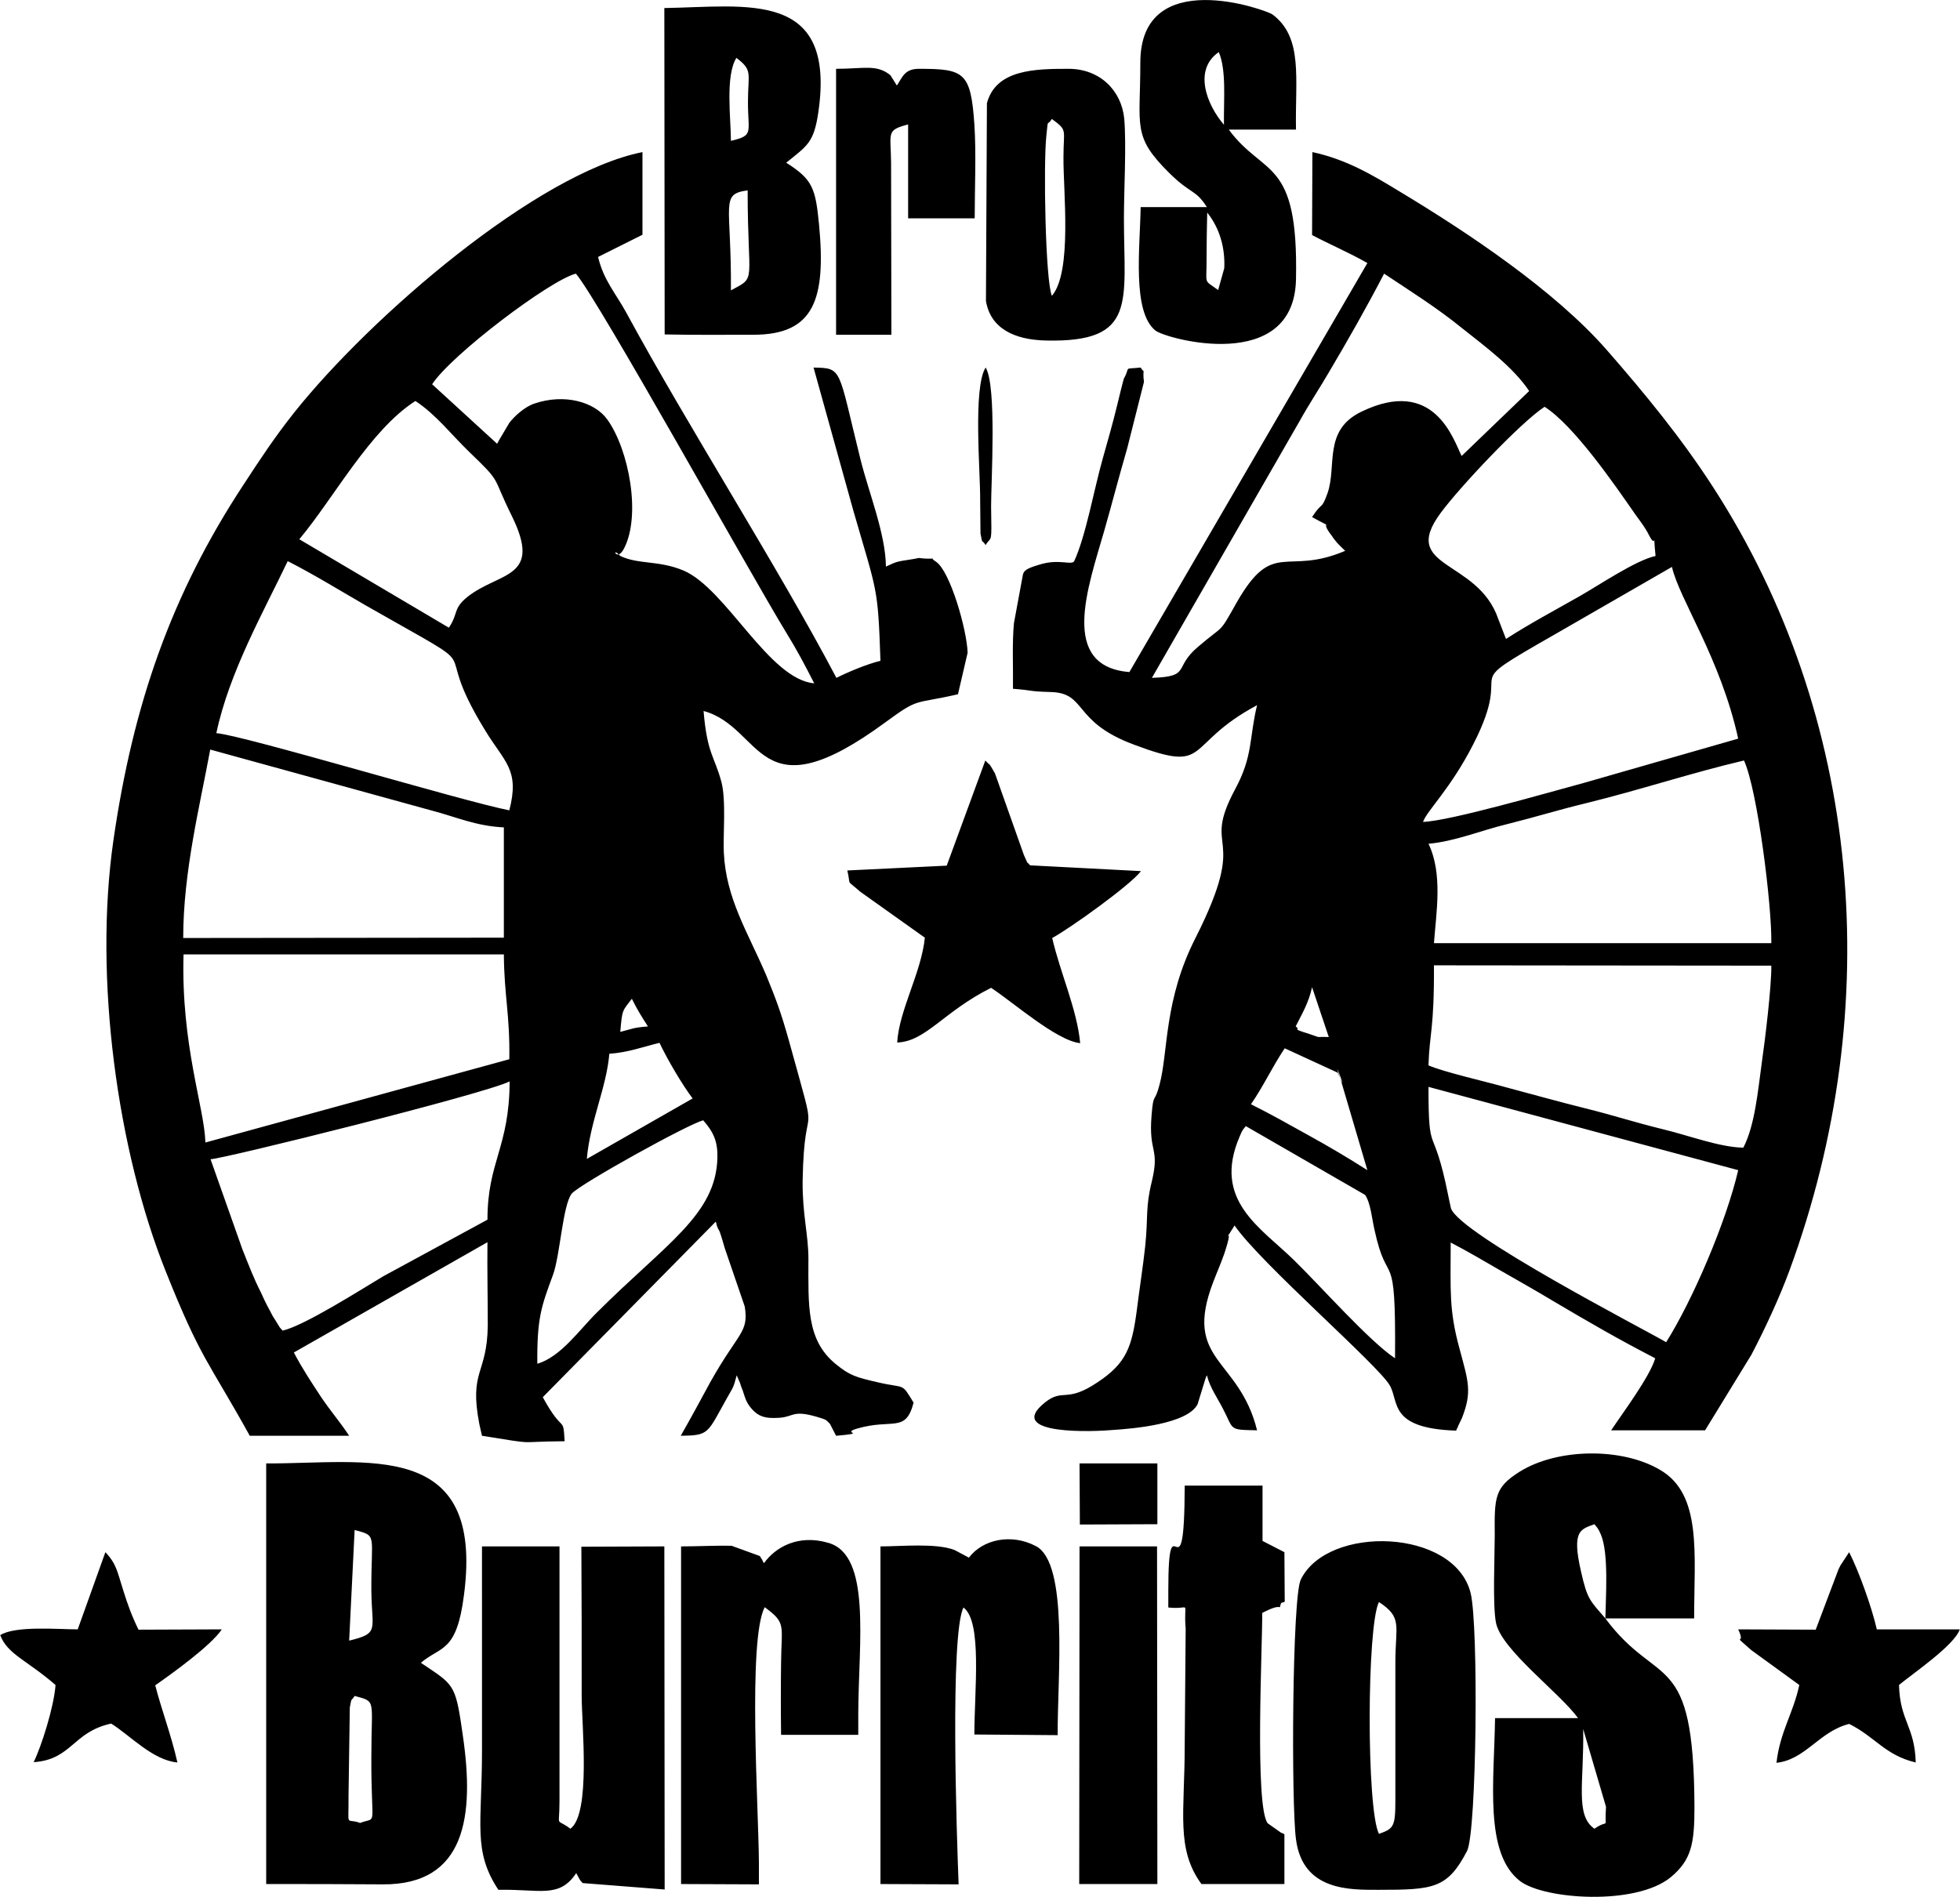 <?xml version="1.0" encoding="UTF-8"?>
<!DOCTYPE svg PUBLIC "-//W3C//DTD SVG 1.1//EN" "http://www.w3.org/Graphics/SVG/1.1/DTD/svg11.dtd">
<!-- Creator: CorelDRAW -->
<svg xmlns="http://www.w3.org/2000/svg" xml:space="preserve" width="156px" height="151px" version="1.1" style="shape-rendering:geometricPrecision; text-rendering:geometricPrecision; image-rendering:optimizeQuality; fill-rule:evenodd; clip-rule:evenodd"
viewBox="0 0 60.93 58.99"
 xmlns:xlink="http://www.w3.org/1999/xlink"
 xmlns:xodm="http://www.corel.com/coreldraw/odm/2003">
 <defs>
  <style type="text/css">
   <![CDATA[
    .fil0 {fill:black}
   ]]>
  </style>
 </defs>
 <g id="Слой_x0020_1">
  <path class="fil0" d="M16.7 42.41c-0.01,-1.42 0.12,-1.77 0.49,-2.77 0.22,-0.61 0.3,-2.16 0.58,-2.52 0.24,-0.29 3.65,-2.18 4.09,-2.28 0.32,0.37 0.45,0.65 0.44,1.16 -0.04,1.78 -1.61,2.68 -3.75,4.82 -0.53,0.52 -1.12,1.38 -1.85,1.59zm13.94 -25.46c0.19,-0.31 0.19,0.03 0.17,-1.21 0,-0.76 0.18,-3.75 -0.17,-4.31 -0.4,0.63 -0.16,3.26 -0.17,4.14l0.01 1.02c0.07,0.37 0.03,0.16 0.16,0.36zm2.93 30.46l2.41 -0.01 0 -1.89 -2.42 0 0.01 1.9zm-28.75 5c0.53,-0.37 1.74,-1.24 2.07,-1.74l-2.59 0.01c-0.21,-0.43 -0.34,-0.79 -0.48,-1.24 -0.18,-0.56 -0.2,-0.8 -0.55,-1.17l-0.86 2.4c-0.6,0 -1.94,-0.12 -2.41,0.18 0.23,0.6 0.82,0.77 1.72,1.55 -0.05,0.69 -0.44,1.91 -0.68,2.4 1.19,-0.08 1.21,-0.94 2.41,-1.2 0.58,0.36 1.29,1.14 2.06,1.21 -0.2,-0.88 -0.48,-1.59 -0.69,-2.4zm49.22 -1.74c0.27,0.57 -0.26,0.05 0.4,0.64l1.5 1.09c-0.19,0.89 -0.6,1.45 -0.71,2.42 0.91,-0.1 1.32,-0.97 2.26,-1.21 0.82,0.41 1.11,0.97 2.07,1.2 -0.03,-1.13 -0.49,-1.28 -0.52,-2.41 0.42,-0.35 1.72,-1.23 1.89,-1.73l-2.58 0c-0.16,-0.7 -0.56,-1.81 -0.86,-2.4l-0.27 0.41c-0.02,0.04 -0.04,0.08 -0.06,0.12l-0.71 1.88 -2.41 -0.01zm-28.05 -47.84l0 7.58 1.72 0 -0.01 -5.36c-0.01,-0.93 -0.16,-1 0.53,-1.18l0 2.92 2.07 0c0,-0.92 0.05,-2.03 -0.01,-2.92 -0.11,-1.63 -0.32,-1.73 -1.72,-1.73 -0.45,0 -0.51,0.25 -0.69,0.52l-0.2 -0.32c-0.43,-0.35 -0.82,-0.2 -1.69,-0.2l0 0.69zm7.56 55.76l2.43 0 -0.01 -10.5 -2.41 0 -0.01 10.5zm-4.12 -31.67l-3.09 0.15c0.12,0.52 -0.06,0.25 0.4,0.66l2.01 1.43c-0.11,1.09 -0.8,2.25 -0.86,3.26 0.89,-0.03 1.44,-0.96 2.92,-1.7 0.65,0.42 2.04,1.65 2.77,1.72 -0.1,-1.06 -0.62,-2.18 -0.87,-3.27 0.54,-0.29 2.44,-1.65 2.76,-2.08l-3.45 -0.18c-0.13,-0.17 -0.01,0.08 -0.19,-0.32l-0.9 -2.54c-0.23,-0.4 -0.13,-0.21 -0.3,-0.4l-1.2 3.27zm3.27 -17.72c-0.2,-0.45 -0.27,-4.11 -0.17,-5 0.06,-0.56 0.01,-0.25 0.17,-0.5 0.5,0.37 0.36,0.3 0.36,1.19 -0.01,1.04 0.28,3.57 -0.36,4.31zm0.52 -7.06c-1.05,0 -2.26,0.02 -2.54,1.07l-0.03 6.15c0.14,0.84 0.86,1.21 1.88,1.23 2.83,0.06 2.41,-1.19 2.41,-3.8 0,-0.9 0.08,-2.26 0.01,-3.1 -0.09,-0.89 -0.77,-1.55 -1.73,-1.55zm6.71 54.9c-0.03,-0.02 -0.09,-0.04 -0.11,-0.05l-0.41 -0.29c-0.41,-0.53 -0.16,-5.58 -0.17,-6.54 0.04,-0.02 0.09,-0.05 0.12,-0.06 0.55,-0.27 0.38,0.02 0.46,-0.23 0.02,-0.05 0.08,-0.03 0.12,-0.06l-0.01 -1.54 -0.68 -0.35 0 -1.72 -2.42 0c-0.01,3.79 -0.51,0.2 -0.51,3.27l0 0.52c0.75,0.08 0.46,-0.28 0.54,0.66l-0.03 3.64c0,2.09 -0.28,3.2 0.52,4.3l2.58 0 0 -1.55zm-16.34 0.86c-0.01,-1.67 -0.35,-6.89 0.18,-7.92 0.68,0.5 0.52,0.55 0.51,1.72 -0.01,0.75 -0.01,1.5 0,2.25l2.4 0 0 -0.69c0.01,-2.19 0.41,-4.9 -0.93,-5.28 -0.95,-0.28 -1.66,0.15 -2,0.63 -0.03,-0.03 -0.05,-0.09 -0.06,-0.11 -0.02,-0.02 -0.05,-0.08 -0.07,-0.11l-0.88 -0.32c-0.48,-0.01 -1.07,0.02 -1.57,0.02l0 10.5 2.42 0.01 0 -0.7zm6.21 0.7c-0.06,-1.55 -0.27,-7.74 0.15,-8.61 0.59,0.43 0.34,2.57 0.34,3.95l2.59 0.02c-0.01,-1.82 0.35,-5.35 -0.68,-5.88 -0.76,-0.4 -1.65,-0.21 -2.08,0.36l-0.45 -0.24c-0.59,-0.22 -1.64,-0.11 -2.3,-0.11l0 10.5 2.43 0.01zm7.73 -51.99c0.39,0.49 0.56,1.1 0.53,1.73l-0.19 0.68c-0.48,-0.35 -0.35,-0.13 -0.36,-1.02 0,-0.46 0.01,-0.93 0.02,-1.39zm0.52 -2.73c-0.55,-0.64 -0.95,-1.72 -0.16,-2.26 0.24,0.57 0.15,1.45 0.16,2.26zm-0.53 2.56l-2.06 0c-0.02,1.28 -0.27,3.25 0.46,3.84 0.33,0.26 4.31,1.36 4.37,-1.59 0.08,-3.81 -0.99,-3.17 -2.09,-4.66l2.09 0c-0.03,-1.59 0.23,-2.86 -0.73,-3.58 -0.19,-0.14 -4.12,-1.56 -4.11,1.51 0,1.99 -0.26,2.27 0.9,3.42 0.69,0.68 0.8,0.49 1.17,1.06zm-14.8 2.59c0.02,-2.71 -0.35,-2.99 0.52,-3.11 0,2.94 0.3,2.67 -0.52,3.11zm0 -4.65c0,-0.69 -0.18,-2.02 0.17,-2.58 0.52,0.39 0.36,0.47 0.36,1.38 0,0.96 0.19,1.03 -0.53,1.2zm-2.06 6.02c0.91,0.02 1.85,0.01 2.76,0.01 1.89,0 2.26,-1.1 2.04,-3.43 -0.11,-1.13 -0.2,-1.4 -1.02,-1.92 0.65,-0.53 0.86,-0.61 1,-1.58 0.55,-3.82 -2.23,-3.27 -4.79,-3.23l0.01 10.15zm22.21 46.63c-0.39,-0.76 -0.38,-6.47 0,-7.21 0.74,0.49 0.51,0.71 0.51,1.89l0 4.3c0,0.8 -0.06,0.86 -0.51,1.02zm2.74 0.53c0.3,-0.6 0.36,-7.02 0.11,-8.02 -0.5,-2.01 -4.44,-2.13 -5.28,-0.42 -0.27,0.54 -0.3,6.98 -0.15,8.08 0.21,1.61 1.68,1.57 2.57,1.57 1.71,0 2.14,-0.04 2.75,-1.21zm-30.63 -7.92c0,1.61 0,3.22 0,4.82 0,2.27 -0.29,3.1 0.51,4.31 1.28,-0.03 1.89,0.28 2.42,-0.52l0.12 0.22c0.02,0.02 0.06,0.07 0.08,0.09l2.55 0.2 -0.01 -10.67 -2.58 0.01c0.01,1.54 0.01,3.09 0.01,4.64 0,0.91 0.29,3.66 -0.35,4.13 -0.48,-0.36 -0.34,0.02 -0.34,-0.86l0 -7.92 -2.41 0 0 1.55zm34.24 4.13l0.71 2.42c-0.06,0.79 0.13,0.34 -0.36,0.68 -0.61,-0.42 -0.32,-1.44 -0.35,-3.1zm0.69 -3.44c-0.48,-0.56 -0.56,-0.58 -0.76,-1.47 -0.29,-1.27 -0.01,-1.3 0.42,-1.46 0.08,0.11 0.1,0.09 0.2,0.32 0.25,0.59 0.15,1.95 0.14,2.61zm0 0l2.76 0c0,-2.02 0.25,-3.86 -1.06,-4.62 -1.18,-0.7 -3.19,-0.68 -4.37,0.06 -0.78,0.49 -0.78,0.8 -0.77,1.97 0,0.65 -0.07,2.2 0.04,2.73 0.17,0.84 1.99,2.18 2.55,2.96l-2.58 0c-0.03,1.99 -0.34,4.21 0.78,5.07 0.75,0.57 3.59,0.77 4.68,-0.12 0.65,-0.54 0.74,-1.05 0.74,-2.19 -0.02,-4.97 -1.12,-3.64 -2.77,-5.86zm-38.72 6.36c-0.46,-0.17 -0.35,0.19 -0.36,-0.83l0.04 -2.76c0.06,-0.34 0.04,-0.18 0.15,-0.36 0.69,0.19 0.52,0.08 0.52,1.89 -0.01,2.29 0.21,1.85 -0.35,2.06zm-0.17 -9.11c0.72,0.19 0.51,0.12 0.52,1.89 0.01,1.22 0.27,1.32 -0.69,1.55l0.17 -3.44zm2.06 4.13c0.62,-0.53 1.11,-0.3 1.34,-2.11 0.64,-4.88 -3.01,-4.08 -6.15,-4.09l0 13.08c1.21,0 2.41,0 3.62,0.01 2.6,0.02 2.85,-2.15 2.5,-4.59 -0.22,-1.55 -0.25,-1.59 -1.1,-2.16l-0.21 -0.14zm25.65 -16.69l3.71 2.14c0.17,0.25 0.21,0.73 0.29,1.08 0.42,1.94 0.67,0.34 0.64,4 -0.8,-0.53 -2.32,-2.25 -3.14,-3.05 -1.04,-1.02 -2.55,-1.86 -1.69,-3.85 0.1,-0.24 0.1,-0.2 0.19,-0.32zm5.68 -1.22l9.63 2.59c-0.37,1.6 -1.41,4.03 -2.24,5.35 -0.68,-0.4 -6.4,-3.35 -6.69,-4.16 0,0 -0.09,-0.4 -0.09,-0.42 -0.47,-2.33 -0.61,-1.09 -0.61,-3.36zm-5.52 0.54c0.4,-0.58 0.66,-1.16 1.05,-1.74l1.65 0.76c0.43,1.02 -0.28,-0.86 0.1,0.25l0.82 2.78c-0.6,-0.38 -1.15,-0.71 -1.84,-1.09 -0.65,-0.36 -1.12,-0.63 -1.78,-0.96zm1.39 -2.42c0.2,-0.4 0.4,-0.72 0.51,-1.22l0.52 1.55c-0.48,-0.02 -0.17,0.05 -0.59,-0.09 -0.64,-0.2 -0.25,-0.11 -0.44,-0.24zm4.13 1.21c0.03,-1 0.18,-1.11 0.17,-3.11l10.49 0.01c0.01,0.63 -0.2,2.36 -0.29,2.97 -0.13,0.95 -0.22,1.99 -0.58,2.69 -0.73,-0.01 -1.7,-0.38 -2.49,-0.57 -0.94,-0.23 -1.52,-0.43 -2.45,-0.66 -0.77,-0.19 -1.62,-0.43 -2.45,-0.65 -0.56,-0.16 -1.96,-0.48 -2.4,-0.68zm0 -6.89c0.85,-0.08 1.61,-0.41 2.48,-0.62 0.92,-0.23 1.5,-0.42 2.45,-0.65 1.63,-0.4 3.26,-0.94 4.88,-1.32 0.42,0.91 0.87,4.52 0.85,5.68l-10.49 0c0.07,-0.95 0.28,-2.16 -0.17,-3.09zm-0.17 -0.68c0.12,-0.35 0.85,-1.02 1.56,-2.41 1.39,-2.71 -0.7,-1.57 2.57,-3.44l3.61 -2.08c0.23,1.01 1.51,2.84 2.06,5.34l-4.81 1.38c-1.08,0.29 -4.14,1.18 -4.99,1.21zm2.34 -6.31c-0.64,-1.88 -3.09,-1.55 -1.79,-3.3 0.58,-0.79 2.48,-2.81 3.23,-3.3 0.92,0.59 2.17,2.41 2.83,3.36 0.16,0.22 0.3,0.4 0.41,0.62 0.26,0.52 0.12,-0.28 0.21,0.66 -0.61,0.13 -1.76,0.91 -2.36,1.25 -0.83,0.47 -1.56,0.86 -2.29,1.33l-0.24 -0.62zm-6.18 -6.15c0.3,-0.54 0.62,-1.02 0.9,-1.5 0.61,-1.03 1.19,-2.05 1.73,-3.09 0.84,0.56 1.63,1.05 2.43,1.7 0.68,0.54 1.59,1.21 2.08,1.95l-2.1 2.02c-0.26,-0.52 -0.85,-2.47 -3.11,-1.38 -1.21,0.58 -0.76,1.69 -1.06,2.54 -0.2,0.55 -0.15,0.23 -0.48,0.74 0.81,0.45 0.16,0 0.62,0.59 0.02,0.03 0.05,0.08 0.07,0.1 0.02,0.03 0.06,0.07 0.08,0.1 0.08,0.09 0.21,0.21 0.26,0.26 -1.85,0.79 -2.23,-0.39 -3.37,1.6 -0.58,1.03 -0.36,0.66 -1.2,1.38 -0.79,0.66 -0.2,0.93 -1.44,0.97l4.59 -7.98zm0.39 -5.79c0.57,0.3 1.16,0.55 1.72,0.87l-7.4 12.72c-2.19,-0.18 -1.29,-2.63 -0.78,-4.4 0.26,-0.91 0.45,-1.66 0.71,-2.55l0.52 -2.06c0,-0.04 0,-0.09 -0.01,-0.12 -0.02,-0.4 0.06,-0.1 -0.09,-0.34 -0.57,0.06 -0.3,-0.05 -0.52,0.34 -0.01,0.01 -0.18,0.7 -0.21,0.83 -0.12,0.5 -0.3,1.14 -0.44,1.63 -0.28,0.98 -0.53,2.43 -0.9,3.23 -0.11,0.12 -0.48,-0.09 -1.08,0.1 -0.4,0.12 -0.5,0.18 -0.52,0.36l-0.27 1.46c-0.06,0.63 -0.02,1.39 -0.03,2.04 0.67,0.05 0.45,0.08 1.15,0.1 1.17,0.02 0.67,0.92 2.62,1.64 2.42,0.91 1.5,0.01 3.82,-1.23 -0.25,1.03 -0.12,1.57 -0.68,2.61 -1.09,2.03 0.48,1.23 -1.23,4.62 -0.99,1.94 -0.85,3.55 -1.12,4.56 -0.16,0.63 -0.19,0.21 -0.25,0.96 -0.1,1.19 0.26,1 0.01,2.05 -0.21,0.85 -0.11,1.09 -0.21,2.04 -0.05,0.49 -0.21,1.56 -0.26,1.98 -0.15,1.13 -0.32,1.64 -1.21,2.23 -0.99,0.67 -1.07,0.18 -1.64,0.63 -1.3,1.04 1.58,0.91 2.1,0.86 0.62,-0.04 2.32,-0.18 2.64,-0.8l0.24 -0.78c0.01,-0.03 0.03,-0.09 0.05,-0.12 0.1,0.39 0.32,0.69 0.5,1.04 0.35,0.67 0.16,0.65 1.06,0.67 -0.56,-2.27 -2.32,-2.13 -1.36,-4.62 0.13,-0.34 0.2,-0.48 0.34,-0.87 0.39,-1.18 -0.21,-0.01 0.32,-0.88 0.81,1.18 4.49,4.36 4.83,4.98 0.29,0.51 -0.04,1.33 2.06,1.4 0.01,-0.02 0.03,-0.09 0.03,-0.07 0,0.02 0.03,-0.06 0.03,-0.07l0.12 -0.25c0.32,-0.82 0.2,-1.13 -0.07,-2.14 -0.34,-1.23 -0.28,-1.83 -0.28,-3.32 0.5,0.26 1.05,0.58 1.53,0.86 0.52,0.3 1.06,0.6 1.64,0.95 1.15,0.68 2.03,1.19 3.19,1.79 -0.17,0.58 -1.02,1.71 -1.37,2.24l2.92 0 1.44 -2.35c0.42,-0.8 0.87,-1.77 1.18,-2.61 3.04,-8.26 2.22,-17.27 -2.37,-24.37 -0.98,-1.52 -2.13,-2.92 -3.31,-4.27 -1.62,-1.85 -4.32,-3.65 -6.43,-4.92 -0.84,-0.51 -1.65,-1 -2.72,-1.23l-0.01 2.58zm-34.25 28.74c0.4,-0.01 8.52,-2.03 9.3,-2.42 -0.01,2.07 -0.69,2.49 -0.69,4.3l-3.24 1.76c-0.67,0.4 -2.46,1.54 -3.13,1.69 -0.14,-0.17 -0.02,0.01 -0.21,-0.3 -0.12,-0.19 -0.07,-0.1 -0.19,-0.33 -0.12,-0.22 -0.2,-0.39 -0.28,-0.57 -0.22,-0.43 -0.37,-0.83 -0.57,-1.33l-0.99 -2.8zm12.4 -3.28c0.58,-0.04 1.03,-0.21 1.56,-0.34 0.24,0.51 0.71,1.31 1.03,1.73l-3.29 1.88c0.1,-1.17 0.61,-2.21 0.7,-3.27zm0.34 -0.68c0.06,-0.7 0.06,-0.64 0.36,-1.03 0.16,0.33 0.32,0.58 0.5,0.86 -0.48,0.04 -0.46,0.07 -0.86,0.17zm-12.9 3.44c-0.03,-1.09 -0.76,-3.02 -0.68,-5.85l9.96 0c0.01,1.29 0.19,1.86 0.17,3.26l-9.45 2.59zm-0.69 -6.36c0,-2.06 0.52,-4.12 0.84,-5.86l6.9 1.9c0.73,0.19 1.36,0.48 2.23,0.52l0 3.43 -9.97 0.01zm1.03 -6.37c0.4,-1.89 1.45,-3.74 2.22,-5.35 0.86,0.44 1.63,0.92 2.43,1.38 4.17,2.38 1.84,0.83 3.7,3.87 0.61,1.01 1.09,1.22 0.76,2.5 -1.48,-0.29 -8.28,-2.34 -9.11,-2.4zm2.58 -6.03c1.08,-1.29 2.2,-3.4 3.61,-4.3 0.65,0.43 1.1,1.03 1.68,1.59 1.03,0.99 0.68,0.7 1.31,1.97 0.98,1.98 -0.37,1.74 -1.37,2.53 -0.46,0.37 -0.28,0.52 -0.58,0.96l-4.65 -2.75zm4.13 -4.82c0.6,-0.92 3.67,-3.24 4.47,-3.44 0.72,0.85 5.39,9.28 6.55,11.18 0.32,0.52 0.56,0.97 0.86,1.56 -1.41,-0.12 -2.74,-2.95 -4.07,-3.51 -0.77,-0.32 -1.39,-0.18 -1.96,-0.45 -0.3,-0.33 -0.11,0.22 0.12,-0.24 0.53,-1.03 0.15,-3.06 -0.52,-4 -0.39,-0.55 -1.33,-0.82 -2.27,-0.5 -0.3,0.1 -0.62,0.39 -0.78,0.6l-0.32 0.54c-0.01,0.03 -0.05,0.09 -0.06,0.11l-2.02 -1.85zm-5.67 32.7l3.09 0c-0.26,-0.4 -0.58,-0.77 -0.87,-1.2 -0.32,-0.49 -0.57,-0.86 -0.85,-1.39l6.02 -3.43c-0.01,0.86 0.01,1.73 0.01,2.59 -0.02,1.54 -0.59,1.38 -0.26,3.08l0.08 0.35c1.83,0.29 0.95,0.18 2.57,0.17 -0.05,-0.84 -0.03,-0.18 -0.68,-1.37l5.38 -5.46c-0.01,0 0.01,0.02 0.02,0.07 0.01,0.09 0.08,0.2 0.1,0.24 0.07,0.2 0.11,0.35 0.16,0.52l0.62 1.81c0.13,0.82 -0.19,0.78 -1.07,2.35 -0.33,0.61 -0.59,1.09 -0.92,1.67 0.89,-0.01 0.82,-0.07 1.43,-1.16 0.2,-0.36 0.2,-0.3 0.31,-0.72l0.1 0.23c0.01,0.04 0.07,0.21 0.09,0.25 0.05,0.15 0.09,0.32 0.21,0.48 0.25,0.33 0.48,0.39 0.93,0.36 0.45,-0.03 0.4,-0.25 1.16,-0.03 0.35,0.1 0.29,0.11 0.41,0.22l0.19 0.37c1.02,-0.09 0.14,-0.07 0.64,-0.22 1.12,-0.33 1.52,0.15 1.77,-0.81 -0.39,-0.64 -0.24,-0.43 -1.1,-0.63 -0.69,-0.16 -0.88,-0.21 -1.32,-0.57 -0.92,-0.75 -0.85,-1.82 -0.85,-3.28 0,-0.74 -0.19,-1.38 -0.18,-2.41 0.05,-2.93 0.57,-0.76 -0.43,-4.38 -0.24,-0.86 -0.41,-1.31 -0.71,-2.04 -0.57,-1.33 -1.24,-2.36 -1.31,-3.79 -0.03,-0.49 0.08,-1.65 -0.08,-2.22 -0.21,-0.78 -0.44,-0.86 -0.55,-2.19 1.88,0.51 1.64,3.31 5.67,0.34 1.05,-0.77 0.85,-0.54 2.24,-0.86l0.3 -1.29c-0.02,-0.71 -0.54,-2.53 -0.98,-2.83 -0.25,-0.16 0.06,-0.08 -0.34,-0.1 -0.34,-0.02 -0.03,-0.04 -0.4,0.02 -0.52,0.08 -0.47,0.07 -0.82,0.23 -0.01,-1.02 -0.53,-2.29 -0.79,-3.33 -0.71,-2.86 -0.55,-2.84 -1.46,-2.86l1.24 4.46c0.74,2.56 0.76,2.34 0.84,4.66 -0.42,0.1 -1.01,0.35 -1.37,0.53 -1.8,-3.42 -4.61,-7.81 -6.54,-11.37 -0.33,-0.6 -0.7,-1 -0.87,-1.72l1.38 -0.69 0 -2.57c-3.27,0.65 -8.44,5.1 -10.83,8.1 -0.61,0.77 -1.03,1.41 -1.56,2.22 -2.26,3.43 -3.45,6.86 -4.06,11.08 -0.62,4.3 0.13,9.66 1.62,13.39 1.1,2.76 1.33,2.8 2.62,5.13z"/>
 </g>
</svg>

